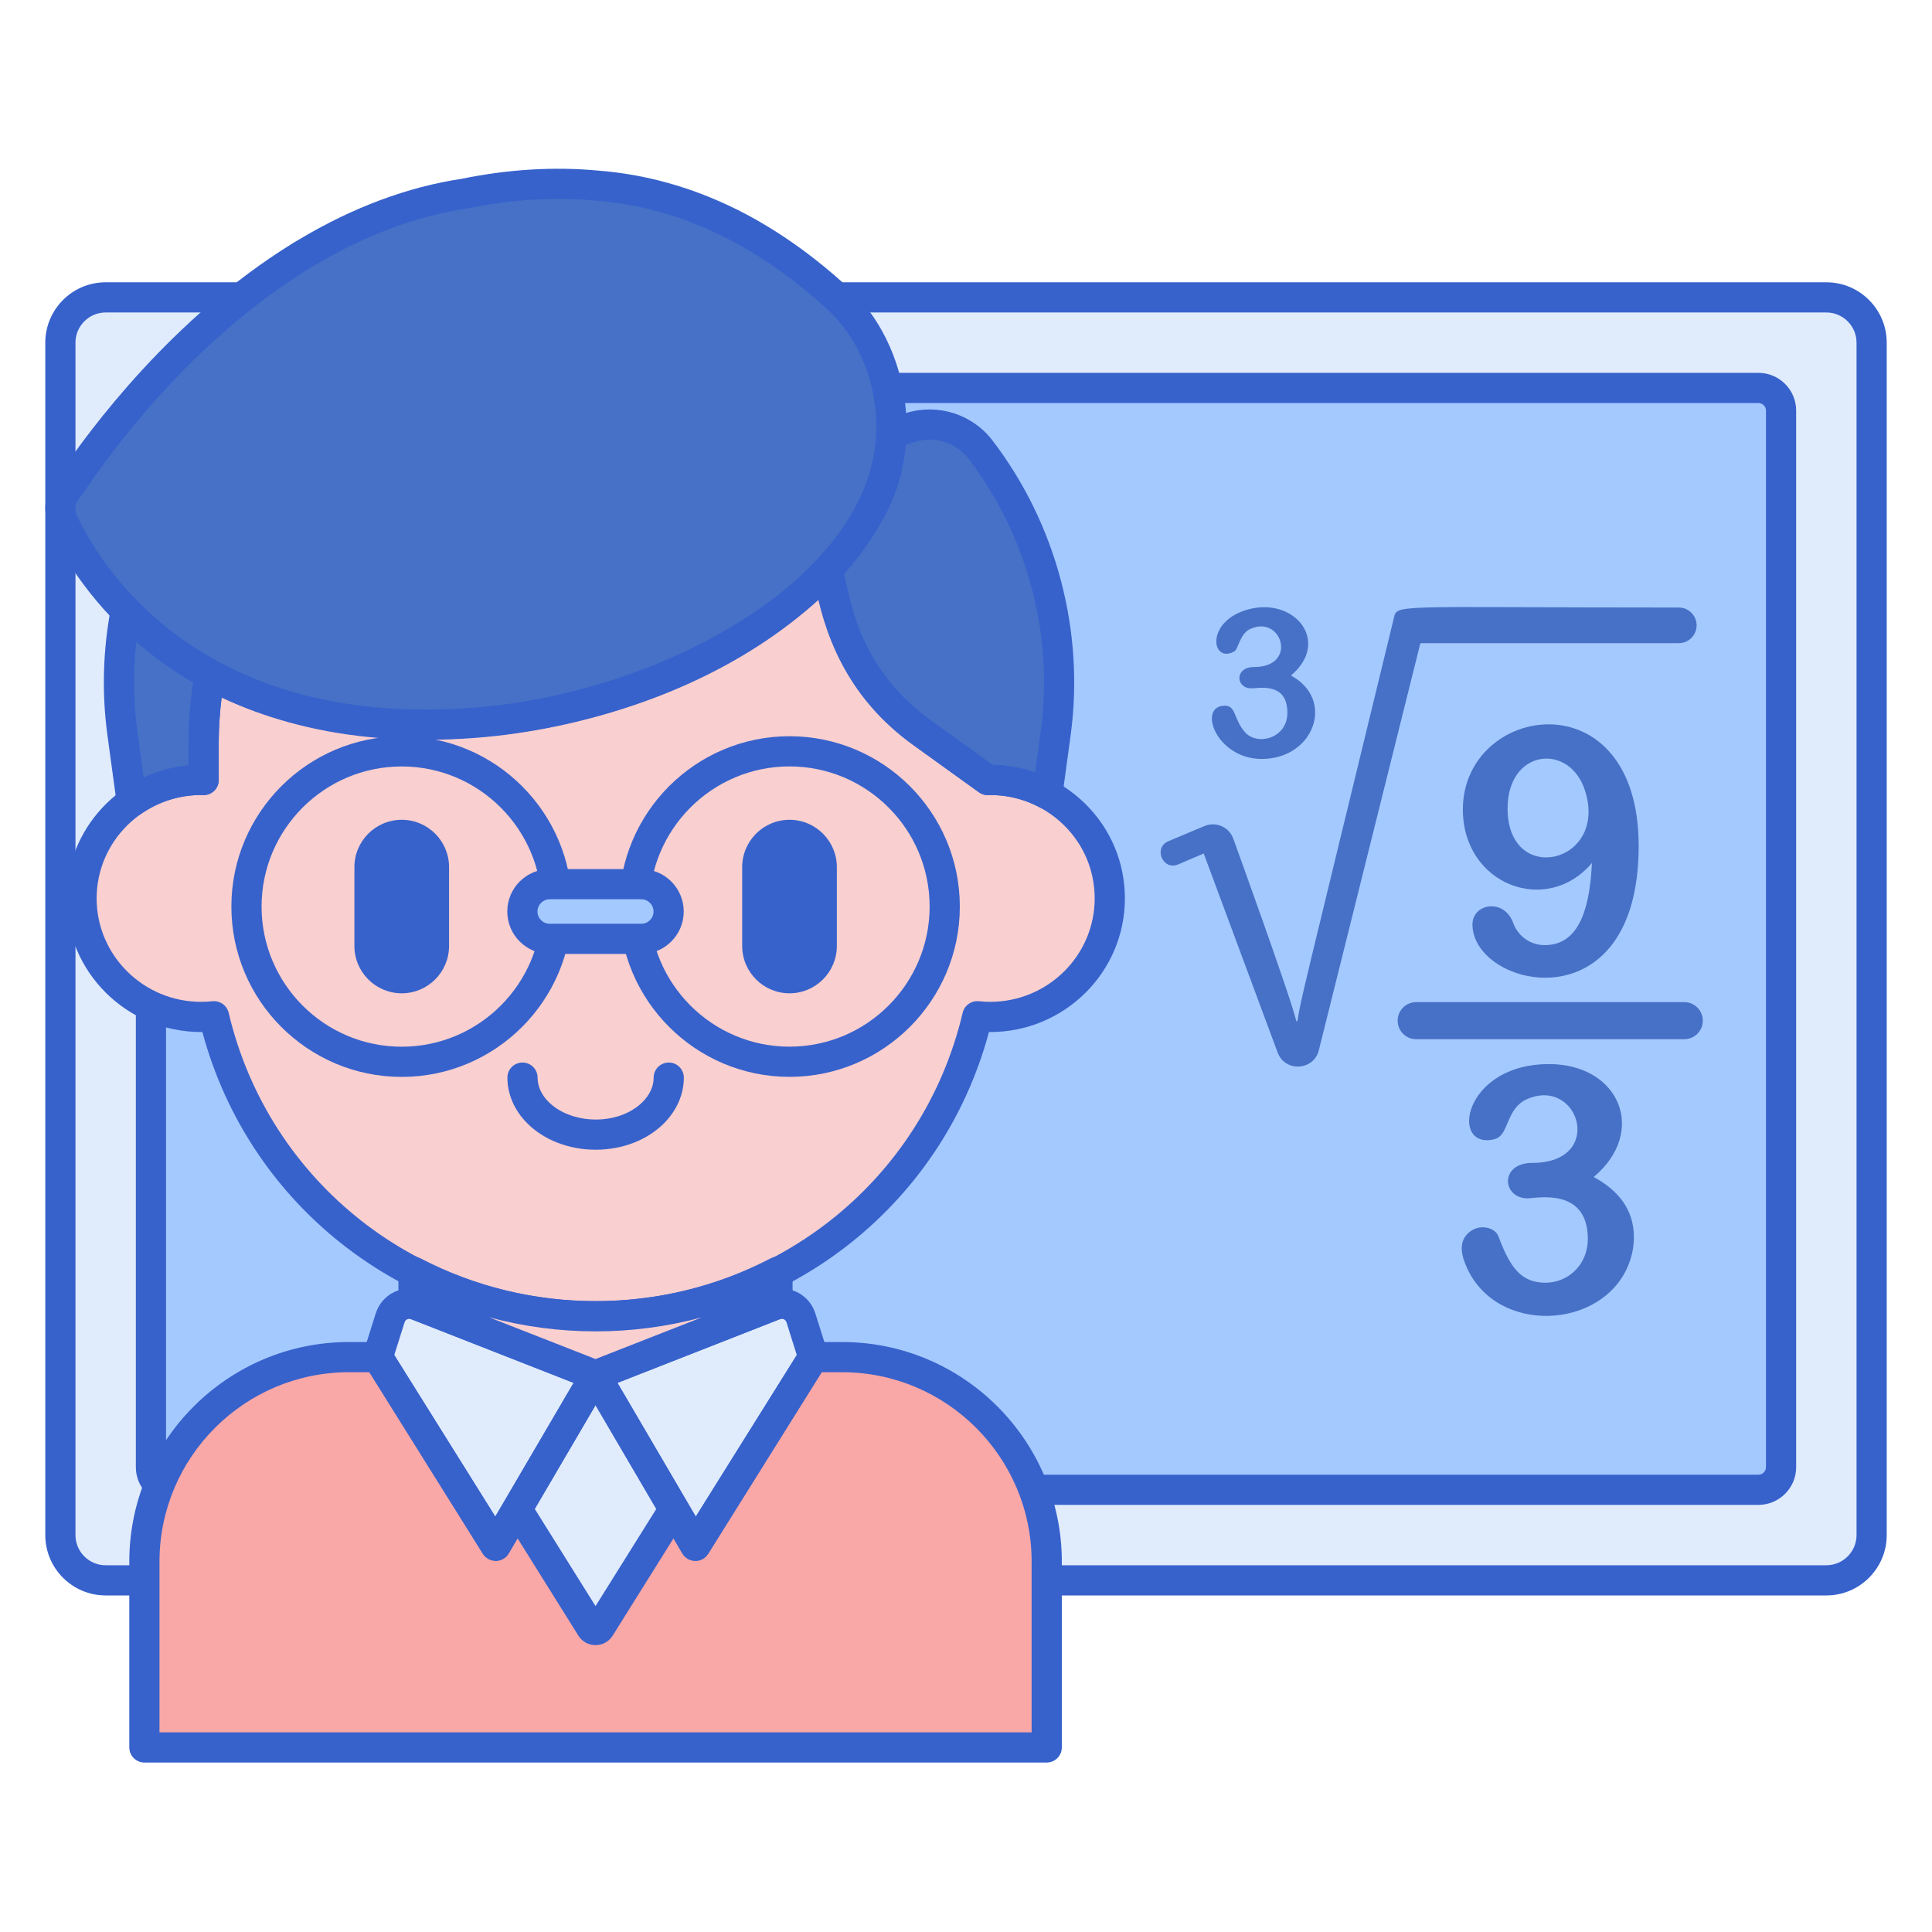 <svg id="Layer_1" enable-background="new 0 0 256 256" height="512" viewBox="0 0 256 256" width="512" xmlns="http://www.w3.org/2000/svg"><path d="m242.002 209.405h-228c-3.314 0-6-2.686-6-6v-158c0-3.314 2.686-6 6-6h228c3.314 0 6 2.686 6 6v158c0 3.314-2.687 6-6 6z" fill="#e0ebfc"/><path d="m20.002 194.405v-140c0-1.657 1.343-3 3-3h210c1.657 0 3 1.343 3 3v140c0 1.657-1.343 3-3 3h-210c-1.657 0-3-1.343-3-3z" fill="#a4c9ff"/><path d="m242.001 211.405h-228c-4.411 0-8-3.589-8-8v-158c0-4.411 3.589-8 8-8h228c4.411 0 8 3.589 8 8v158c0 4.411-3.588 8-8 8zm-228-170c-2.206 0-4 1.794-4 4v158c0 2.206 1.794 4 4 4h228c2.206 0 4-1.794 4-4v-158c0-2.206-1.794-4-4-4z" fill="#3762cc"/><path d="m233.001 199.405h-210c-2.757 0-5-2.243-5-5v-140c0-2.757 2.243-5 5-5h210c2.757 0 5 2.243 5 5v140c0 2.757-2.243 5-5 5zm-210-146c-.551 0-1 .448-1 1v140c0 .552.449 1 1 1h210c.551 0 1-.448 1-1v-140c0-.552-.449-1-1-1z" fill="#3762cc"/><g fill="#4671c6"><path d="m210.942 114.347c-6.009 7.094-17.104 2.883-17.104-7.082 0-14.049 23.294-17.647 23.294 4.832 0 24.032-22.024 18.833-22.024 10.4 0-2.784 4.176-3.52 5.389-.223.634 1.731 2.222 2.962 4.186 2.962 5.016.001 6-5.902 6.259-10.889zm-.925-9.609c-2.05-6.357-10.255-5.513-10.255 2.394 0 10.397 13.386 7.317 10.255-2.394z"/><path d="m165.762 83.298c-1 .429-1.305 1.262-1.921 2.677-.089.188-.249.335-.482.442-2.781 1.287-3.524-3.746 1.432-5.481 6.455-2.26 11.756 3.96 6.265 8.573 5.919 3.192 3.07 11.056-3.869 11.056-6.064 0-8.57-7.054-4.886-7.054 1.525 0 1.125 1.759 2.67 3.514 1.623 1.84 5.615.833 5.615-2.577 0-4.109-3.791-3.239-4.791-3.239-2.047 0-2.258-2.824.374-2.824 5.816-.001 3.723-6.871-.407-5.087z"/><path d="m224.81 82.862c0-1.303-1.057-2.36-2.36-2.36-38.586 0-37.288-.535-37.783 1.501-12.728 52.416-12.093 49.526-12.765 53.325h-.131c-.587-2.791-8.708-25.191-8.352-24.191-.552-1.552-2.295-2.322-3.814-1.683l-4.791 2.013c-2.037.856-.734 3.94 1.301 3.071l3.384-1.444 9.798 26.374c.976 2.627 4.777 2.417 5.456-.304l13.456-53.942h34.242c1.302 0 2.359-1.057 2.359-2.36z"/><path d="m223.175 137.698h-35.525c-1.356 0-2.455-1.099-2.455-2.455 0-1.356 1.099-2.455 2.455-2.455h35.525c1.356 0 2.455 1.099 2.455 2.455 0 1.356-1.099 2.455-2.455 2.455z"/><path d="m202.368 145.627c-2.705 1.161-2.449 4.475-3.998 5.188-.386.179-.831.267-1.336.267-4.758 0-2.517-10.088 8.195-10.088 9.385 0 13.103 8.954 5.946 14.965 3.219 1.736 5.322 4.295 5.322 7.951 0 1.351-.271 2.657-.814 3.919-3.574 8.339-17.266 9.01-21.29.201-.726-1.592-1.181-3.377.134-4.621 1.443-1.366 3.611-.788 4.041.456 1.515 4.046 2.957 6.102 6.215 6.102 2.977 0 5.611-2.36 5.611-5.791 0-6.921-6.845-5.389-7.972-5.389-3.399 0-3.755-4.699.622-4.699 9.686.002 6.232-11.444-.676-8.461z"/></g><path d="m130.877 103.356-8.687-6.254c-10.597-7.629-11.547-17.807-12.556-21.809-18.161 20.05-57.767 27.209-81.828 14.108-.531 2.952-.824 5.987-.824 9.091v4.864c-.11-.002-.218-.016-.328-.016-8.753 0-15.848 7.031-15.848 15.706 0 8.674 7.096 15.706 15.848 15.706.575 0 1.141-.034 1.7-.093 5.361 22.774 25.961 39.745 50.575 39.745s45.215-16.97 50.575-39.745c.559.059 1.126.093 1.7.093 8.753 0 15.848-7.032 15.848-15.706.001-8.972-7.514-15.92-16.175-15.69z" fill="#f9cfcf"/><path d="m111.587 179.825c-8.971 0-8.671-.004-8.671-.004l-.003.004h-56.671c-14.972 0-27.109 12.137-27.109 27.109v24.612h119.563c0-9.166 0-15.499 0-24.612 0-14.972-12.137-27.109-27.109-27.109z" fill="#f9a7a7"/><path d="m78.336 215.672-22.411-35.847h22.984v.008l.01-.008h22.983l-22.421 35.847c-.263.423-.88.423-1.145 0z" fill="#e0ebfc"/><path d="m78.91 217.989c-.928 0-1.776-.47-2.269-1.256 0-.001 0-.001 0-.001l-22.411-35.846c-.385-.617-.406-1.394-.054-2.03.353-.636 1.022-1.03 1.75-1.03h22.983.011 22.983c.727 0 1.397.395 1.75 1.03.353.637.332 1.414-.054 2.03l-22.421 35.847c-.492.787-1.341 1.256-2.268 1.256zm1.12-3.381.002.003v-.001c-.001 0-.001-.001-.002-.002zm-20.495-32.783 19.375 30.991 19.384-30.991h-19.285c-.065.004-.131.004-.196 0z" fill="#3762cc"/><path d="m78.939 152.343c-3.561 0-6.876-1.282-9.094-3.52-1.685-1.697-2.612-3.84-2.612-6.032 0-1.104.896-2 2-2s2 .896 2 2c0 1.146.502 2.258 1.452 3.215 1.451 1.464 3.789 2.337 6.254 2.337 2.481 0 4.749-.852 6.222-2.336.95-.957 1.452-2.069 1.452-3.216 0-1.104.896-2 2-2s2 .896 2 2c0 2.193-.928 4.336-2.613 6.033-2.218 2.237-5.521 3.519-9.061 3.519z" fill="#3762cc"/><path d="m53.232 131.618c-3.458 0-6.271-2.813-6.271-6.27v-10.451c0-3.458 2.813-6.271 6.271-6.271 3.457 0 6.27 2.813 6.27 6.271v10.451c.001 3.457-2.813 6.27-6.27 6.27z" fill="#3762cc"/><path d="m104.615 131.618c-3.458 0-6.271-2.813-6.271-6.27v-10.451c0-3.458 2.813-6.271 6.271-6.271 3.457 0 6.27 2.813 6.27 6.271v10.451c0 3.457-2.813 6.27-6.27 6.27z" fill="#3762cc"/><path d="m16.653 80.964c-1.002 5.295-1.176 10.761-.435 16.203l1.241 9.102c2.595-1.837 5.763-2.929 9.195-2.929.111 0 .218.014.328.017v-4.865c0-3.103.297-6.136.829-9.088-4.624-2.517-8.287-5.487-11.158-8.44z" fill="#4671c6"/><path d="m53.227 142.695c-12.444 0-22.568-10.124-22.568-22.568s10.124-22.568 22.568-22.568 22.568 10.124 22.568 22.568-10.125 22.568-22.568 22.568zm0-41.136c-10.239 0-18.568 8.33-18.568 18.568s8.33 18.568 18.568 18.568 18.568-8.33 18.568-18.568-8.33-18.568-18.568-18.568z" fill="#3762cc"/><path d="m104.614 142.689c-12.444 0-22.568-10.124-22.568-22.567 0-12.444 10.124-22.568 22.568-22.568s22.568 10.124 22.568 22.568c0 12.443-10.124 22.567-22.568 22.567zm0-41.135c-10.239 0-18.568 8.33-18.568 18.568s8.33 18.567 18.568 18.567 18.568-8.329 18.568-18.567-8.329-18.568-18.568-18.568z" fill="#3762cc"/><path d="m84.973 124.405h-12.131c-2.002 0-3.624-1.623-3.624-3.624 0-2.002 1.623-3.624 3.624-3.624h12.131c2.002 0 3.624 1.623 3.624 3.624.001 2.001-1.622 3.624-3.624 3.624z" fill="#a4c9ff"/><path d="m51.704 174.608-1.648 5.217 15.627 24.996 13.231-22.592-23.708-9.294c-1.431-.561-3.039.207-3.502 1.673z" fill="#e0ebfc"/><path d="m106.118 174.608 1.648 5.217-15.627 24.996-13.231-22.592 23.708-9.294c1.431-.561 3.039.207 3.502 1.673z" fill="#e0ebfc"/><path d="m65.684 206.82c-.689 0-1.33-.354-1.696-.939l-15.627-24.995c-.311-.497-.388-1.104-.211-1.663l1.647-5.217c.387-1.226 1.274-2.246 2.434-2.8 1.159-.554 2.51-.601 3.706-.134l23.708 9.294c.544.214.968.654 1.16 1.207s.132 1.161-.164 1.666l-13.231 22.592c-.354.604-.997.979-1.697.989-.01 0-.02 0-.029 0zm-13.442-27.272 13.386 21.41 10.378-17.722-21.529-8.439c-.229-.092-.426-.028-.522.019-.096.046-.269.158-.344.396z" fill="#3762cc"/><path d="m92.139 206.82c-.01 0-.019 0-.029 0-.7-.011-1.343-.386-1.697-.989l-13.231-22.592c-.296-.505-.355-1.113-.164-1.666s.615-.993 1.16-1.207l23.708-9.294c1.197-.467 2.547-.42 3.706.134 1.16.554 2.046 1.574 2.434 2.8l1.648 5.217c.176.559.099 1.166-.211 1.663l-15.627 24.995c-.367.585-1.008.939-1.697.939zm-10.323-23.584 10.378 17.722 13.386-21.41-1.37-4.337s0 0 0-.001c-.075-.236-.247-.349-.343-.395-.097-.047-.292-.11-.521-.019z" fill="#3762cc"/><path d="m84.973 126.405h-12.131c-3.102 0-5.625-2.523-5.625-5.625s2.523-5.624 5.625-5.624h12.131c3.102 0 5.625 2.522 5.625 5.624s-2.523 5.625-5.625 5.625zm-12.131-7.249c-.896 0-1.625.729-1.625 1.624 0 .896.729 1.625 1.625 1.625h12.131c.896 0 1.625-.729 1.625-1.625s-.729-1.624-1.625-1.624z" fill="#3762cc"/><path d="m17.459 108.269c-.27 0-.541-.055-.796-.165-.642-.278-1.091-.872-1.185-1.564l-1.241-9.102c-.76-5.576-.608-11.243.451-16.846.139-.733.674-1.328 1.389-1.543.716-.218 1.49-.014 2.01.521 3.102 3.191 6.695 5.908 10.68 8.077.757.412 1.165 1.263 1.012 2.111-.529 2.936-.797 5.874-.797 8.733v4.864c0 .536-.216 1.051-.598 1.427-.383.376-.891.575-1.437.573-.088-.002-.174-.007-.261-.014-.005 0-.011 0-.016 0-2.919 0-5.692.886-8.055 2.559-.343.244-.748.369-1.156.369zm.602-23.219c-.441 3.957-.395 7.928.139 11.847l.838 6.143c1.871-.883 3.875-1.431 5.945-1.623v-2.925c0-2.638.21-5.334.625-8.033-2.7-1.572-5.225-3.382-7.547-5.409z" fill="#3762cc"/><path d="m129.901 59.552c-2.14-2.789-5.784-3.961-9.148-2.942l-2.654.804c-.245 7.452-3.421 12.311-8.465 17.879.643 2.551 1.429 13.799 12.556 21.809l8.687 6.254c2.848-.069 5.528.607 7.906 1.893l1.102-8.082c1.822-13.369-1.772-26.911-9.984-37.615z" fill="#4671c6"/><path d="m78.93 176.401c-24.634 0-45.824-16.221-52.111-39.652-.055.001-.11.001-.165.001-9.841 0-17.848-7.942-17.848-17.705 0-9.204 7.116-16.791 16.177-17.629v-2.925c0-3.112.288-6.29.855-9.444.114-.632.524-1.171 1.104-1.449.58-.276 1.256-.261 1.821.047 23.058 12.557 61.64 5.899 79.389-13.694.495-.547 1.251-.776 1.966-.598.716.179 1.275.736 1.456 1.451.125.495.249 1.08.389 1.74 1.002 4.735 2.681 12.66 11.396 18.935l8.158 5.873c4.52.062 8.932 1.888 12.201 5.071 3.441 3.351 5.336 7.833 5.336 12.622 0 9.763-8.007 17.705-17.848 17.705-.055 0-.11 0-.165-.001-6.288 23.432-27.478 39.652-52.111 39.652zm-50.574-43.744c.918 0 1.731.631 1.945 1.542 5.294 22.493 25.291 38.202 48.628 38.202s43.334-15.709 48.628-38.202c.231-.979 1.152-1.633 2.155-1.531.526.056 1.014.082 1.492.082 7.636 0 13.848-6.148 13.848-13.705 0-3.7-1.465-7.165-4.126-9.757-2.667-2.597-6.296-4.022-9.998-3.934-.436.036-.866-.12-1.221-.376l-8.687-6.254c-8.776-6.318-11.341-14.219-12.544-19.398-19.107 18.035-55.56 24.143-79.11 13.104-.255 2.033-.384 4.063-.384 6.062v4.864c0 .536-.216 1.051-.598 1.427-.383.376-.891.575-1.437.573-.088-.002-.174-.007-.261-.014-.002 0-.004 0-.006 0-7.666 0-13.875 6.147-13.875 13.703 0 7.557 6.212 13.705 13.848 13.705.479 0 .966-.026 1.492-.082.071-.007.142-.011.211-.011z" fill="#3762cc"/><path d="m138.696 233.545h-119.563c-1.104 0-2-.896-2-2v-24.611c0-16.051 13.058-29.108 29.109-29.108h3.815c.689 0 1.331.355 1.696.939l13.875 22.193 11.558-19.734c.358-.612 1.016-.989 1.726-.989s1.367.377 1.726.989l11.558 19.734 13.875-22.193c.365-.584 1.006-.939 1.696-.939h3.822c16.05 0 29.108 13.058 29.108 29.108v24.611c-.001 1.104-.897 2-2.001 2zm-117.563-4h115.563v-22.611c0-13.845-11.264-25.108-25.108-25.108h-2.713l-15.04 24.056c-.371.594-1.018.969-1.725.939-.7-.011-1.343-.386-1.697-.989l-11.502-19.639-11.502 19.639c-.354.604-.997.979-1.697.989-.699-.032-1.354-.347-1.725-.939l-15.04-24.056h-2.707c-13.845 0-25.109 11.264-25.109 25.108v22.611z" fill="#3762cc"/><path d="m55.207 172.935 23.704 9.292 23.704-9.292c.134-.052.27-.082.406-.112v-4.3c-15.07 7.844-33.148 7.845-48.227-.014v4.312c.139.03.277.061.413.114z" fill="#f9cfcf"/><path d="m78.911 184.228c-.248 0-.495-.046-.73-.138l-23.684-9.285c-.043-.012-.087-.021-.131-.029-.917-.201-1.572-1.015-1.572-1.954v-4.312c0-.699.365-1.348.963-1.71.598-.364 1.342-.387 1.961-.063 14.52 7.566 31.857 7.571 46.379.013.621-.32 1.364-.299 1.961.064.598.362.962 1.011.962 1.71v4.3c0 .942-.657 1.756-1.578 1.955-.043.009-.086.017-.129.029l-23.672 9.282c-.235.092-.482.138-.73.138zm-14.121-9.685 14.122 5.536 14.077-5.519c-9.231 2.479-18.972 2.471-28.199-.017zm-10.283.265h.01z" fill="#3762cc"/><path d="m138.783 107.249c-.328 0-.655-.08-.951-.241-2.139-1.156-4.469-1.726-6.907-1.653-.448.019-.864-.122-1.217-.376l-8.687-6.254c-10.466-7.534-12.382-17.914-13.104-21.822-.087-.47-.155-.85-.223-1.12-.164-.648.008-1.336.457-1.832 4.865-5.371 7.726-9.81 7.948-16.602.028-.856.599-1.601 1.419-1.849l2.654-.804c4.136-1.25 8.683.208 11.314 3.638 8.477 11.051 12.26 25.304 10.378 39.104l-1.102 8.082c-.088.65-.491 1.216-1.076 1.513-.282.144-.593.216-.903.216zm-7.266-5.897c1.95.025 3.838.358 5.644.994l.743-5.449c1.738-12.75-1.757-25.918-9.589-36.127-1.623-2.116-4.428-3.019-6.981-2.245l-1.319.399c-.573 6.861-3.582 11.708-8.219 16.953.018.096.037.196.056.3.702 3.802 2.346 12.706 11.507 19.302z" fill="#3762cc"/><path d="m110.966 39.509c-4.703-4.318-9.443-7.573-14.17-9.934 0 0 .002-.002.002-.002-.037-.019-.075-.033-.113-.052-5.92-2.94-11.82-4.479-17.603-4.925-6.266-.585-12.232-.029-17.539 1.061-7.611 1.141-14.621 4.045-20.894 7.796-.573.331-.891.531-.891.531s.006.001.007.001c-15.62 9.644-26.48 24.426-30.173 29.913-.271.33-1.246 1.702-1.389 2.146-.326 1.016-.269 2.178.213 3.198 3.577 7.571 17.198 29.392 54.438 26.532 27.992-2.149 56.01-19.569 55.259-40.055-.23-6.254-2.806-12.225-7.147-16.21z" fill="#4671c6"/><path d="m56.365 98.03c-33.795 0-46.537-21.118-49.756-27.934-.684-1.445-.796-3.146-.31-4.662.272-.85 1.362-2.305 1.667-2.701 3.994-5.929 14.893-20.619 30.629-30.376.032-.022.064-.045.098-.065 0 0 .342-.217.96-.572 7.087-4.238 14.344-6.946 21.542-8.033 6.171-1.261 12.251-1.628 18.075-1.082 6.264.483 12.434 2.208 18.307 5.125l.108.049c.034.018.068.035.101.054 5.008 2.515 9.898 5.947 14.534 10.203 4.7 4.314 7.54 10.733 7.792 17.611.379 10.313-5.912 20.479-17.712 28.623-10.853 7.49-25.21 12.41-39.391 13.5-2.301.176-4.515.26-6.644.26zm-46.277-31.311c-.158.546-.109 1.15.136 1.669 2.958 6.26 14.697 25.638 46.181 25.641 2.018 0 4.112-.079 6.295-.247 25.85-1.985 54.144-18.075 53.413-37.988-.213-5.816-2.583-11.215-6.5-14.811-4.39-4.031-9.003-7.268-13.711-9.619-.016-.008-.032-.017-.048-.025l-.063-.028c-5.405-2.685-11.081-4.273-16.862-4.72-5.476-.51-11.181-.165-16.984 1.025-.035.008-.07.014-.105.019-6.696 1.004-13.48 3.539-20.164 7.536-.363.209-.613.359-.745.439-.037.027-.075.053-.115.077-15.182 9.372-25.734 23.633-29.566 29.328-.035.053-.072.103-.112.151-.235.288-.881 1.224-1.05 1.553z" fill="#3762cc"/></svg>